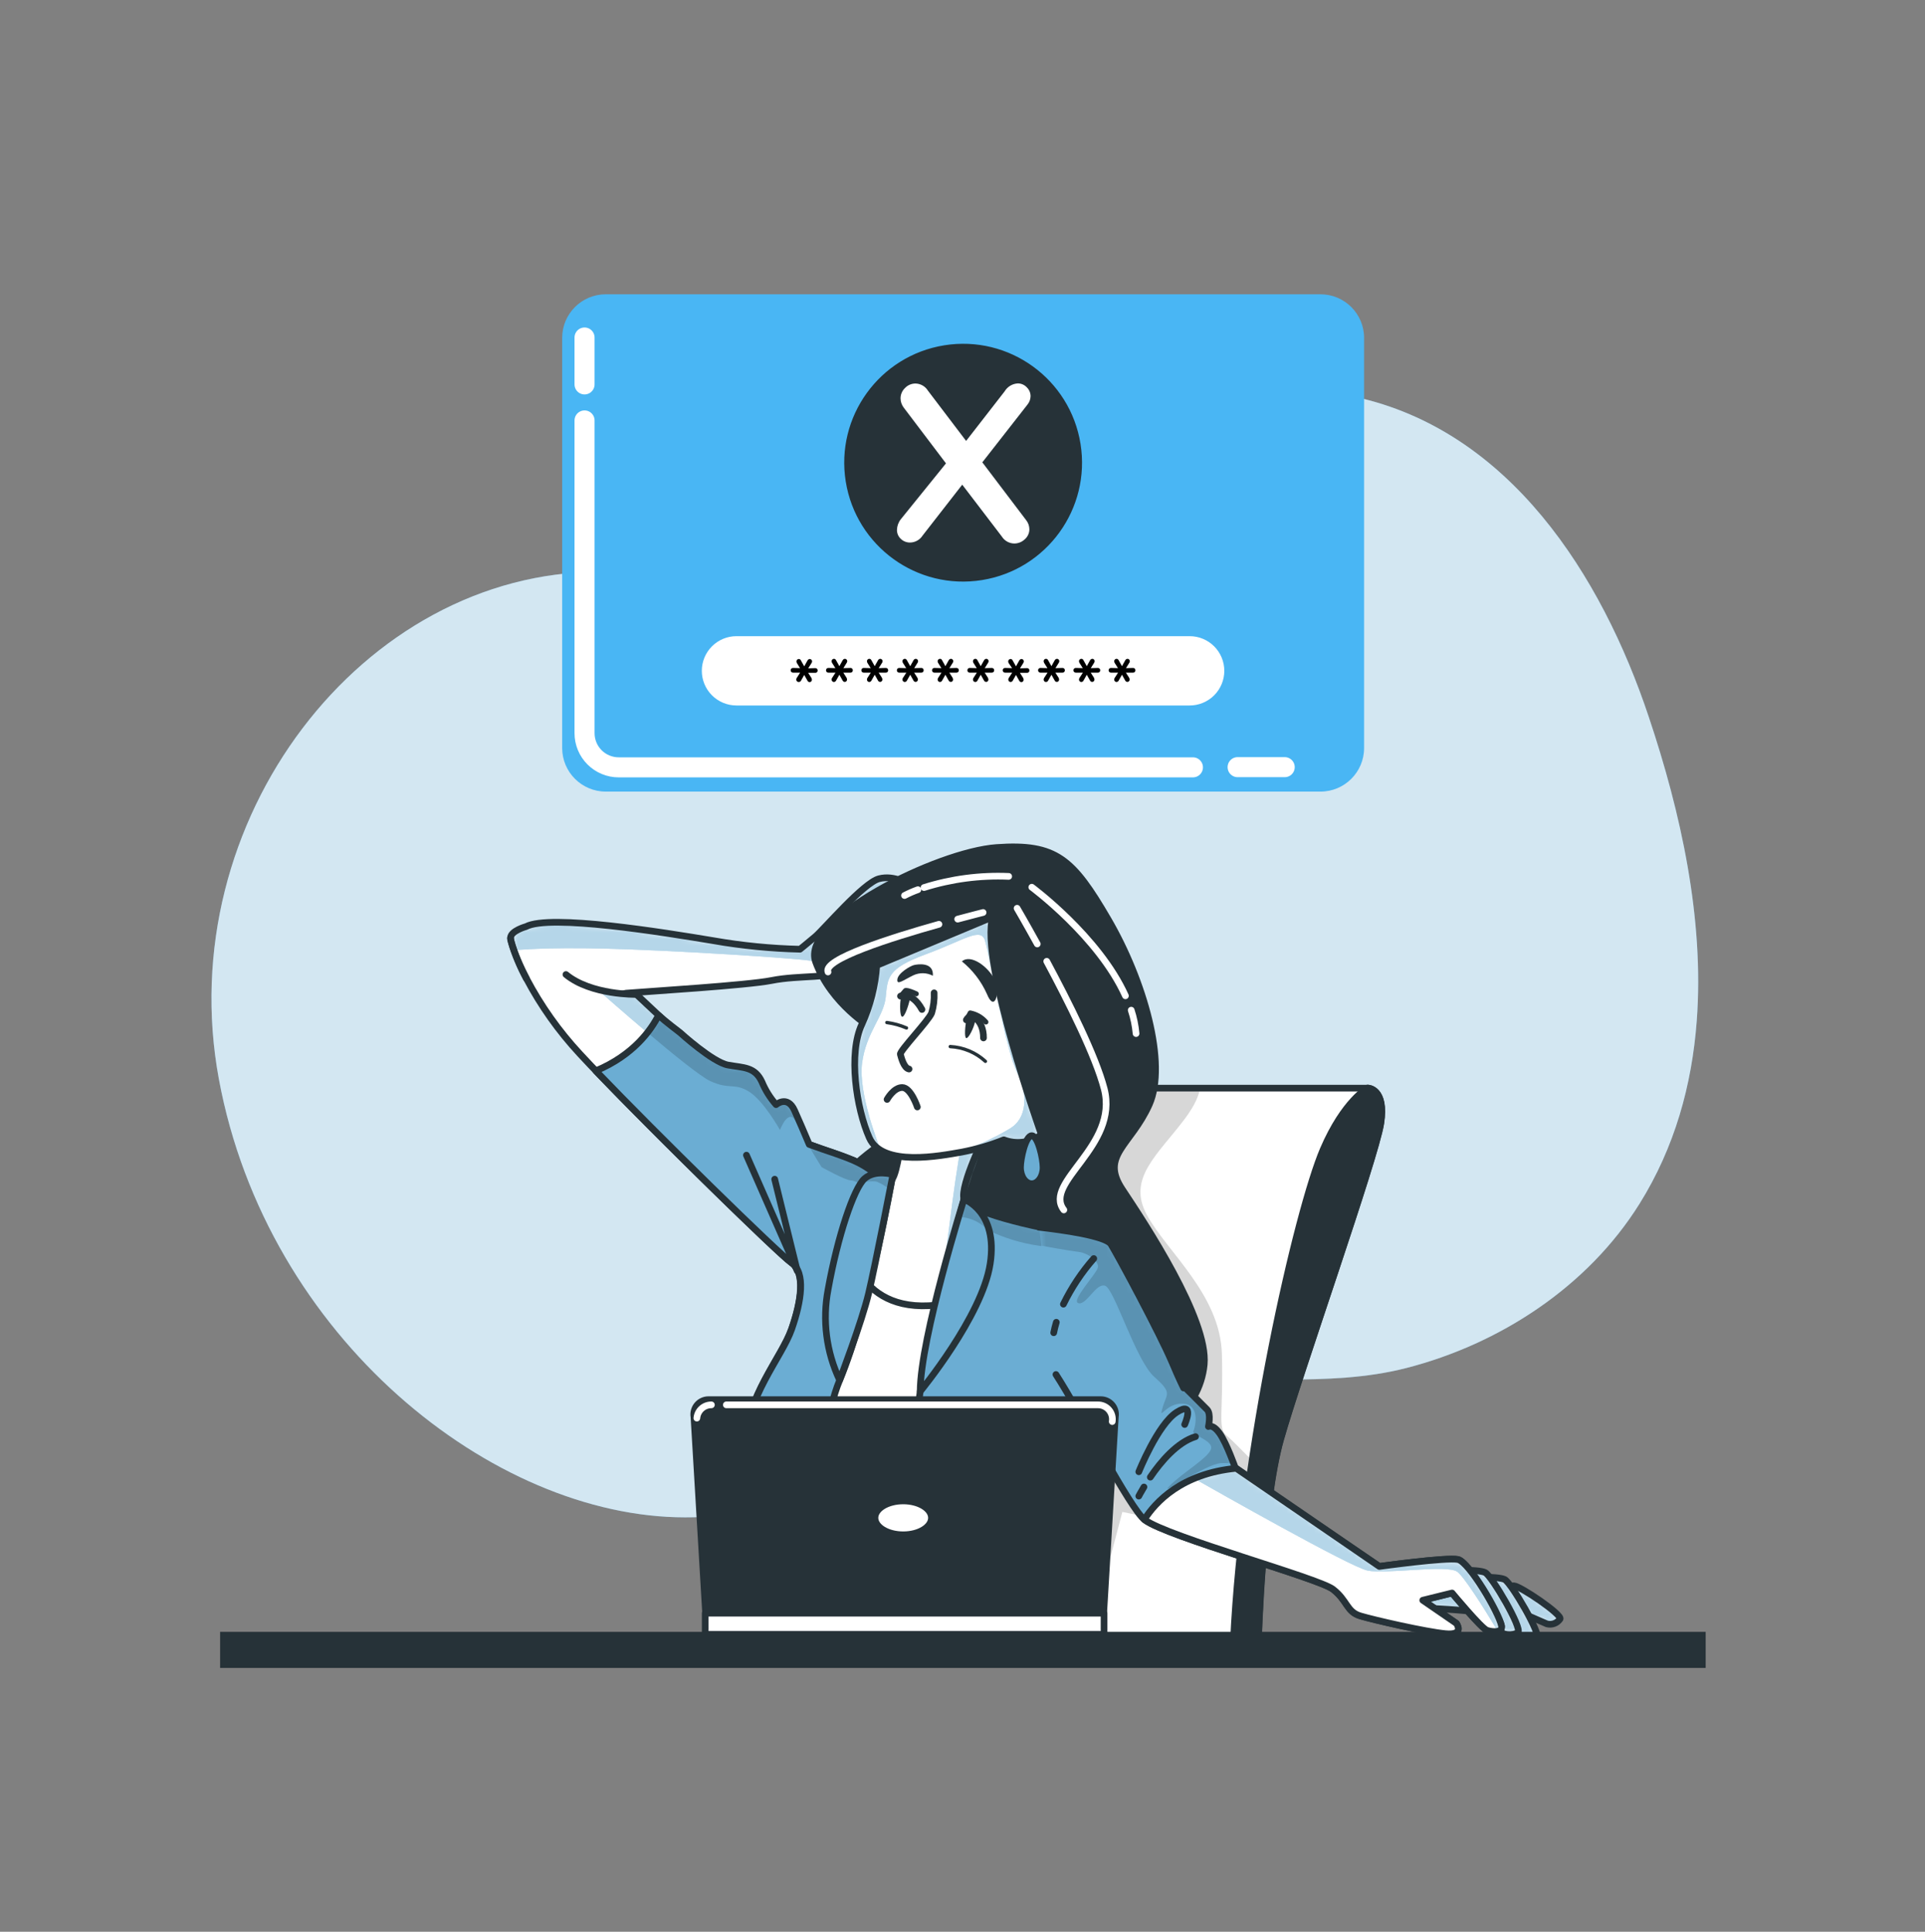 <svg width="288" height="289" viewBox="0 0 288 289" fill="none" xmlns="http://www.w3.org/2000/svg">
<rect x="0" y="0" width="288" height="289" fill="#808080" stroke="none"/>
<path d="M253.849 152.752C255.001 137.447 251.441 121.469 246.672 107.248C239.616 86.074 225.838 64.376 202.683 59.365C189.331 56.485 175.743 59.572 164.293 66.807C153.285 73.765 144.709 82.756 131.167 84.496C117.475 86.258 103.427 85.55 89.666 85.55C54.282 85.55 25.569 122.719 32.746 161.438C39.923 200.157 73.768 227.004 102.482 227.004C128.287 227.004 149.518 211.527 174.027 207.368C186.181 205.306 198.386 207.748 210.413 204.661C224.392 201.067 237.537 192.501 245.284 180.1C250.56 171.645 253.129 162.331 253.849 152.752Z" fill="#6BADD3"/>
<path opacity="0.7" d="M253.849 152.752C255.001 137.447 251.441 121.469 246.672 107.248C239.616 86.074 225.838 64.376 202.683 59.365C189.331 56.485 175.743 59.572 164.293 66.807C153.285 73.765 144.709 82.756 131.167 84.496C117.475 86.258 103.427 85.55 89.666 85.55C54.282 85.55 25.569 122.719 32.746 161.438C39.923 200.157 73.768 227.004 102.482 227.004C128.287 227.004 149.518 211.527 174.027 207.368C186.181 205.306 198.386 207.748 210.413 204.661C224.392 201.067 237.537 192.501 245.284 180.1C250.56 171.645 253.129 162.331 253.849 152.752Z" fill="white"/>
<path d="M78.762 146.404C77.086 143.173 76.383 140.857 76.383 140.322C76.383 139.262 78.687 138.628 78.687 138.628C82.281 136.727 99.187 139.475 106.796 140.742C111.056 141.485 115.364 141.908 119.687 142.009C119.687 142.009 120.741 141.168 121.991 140.108C123.241 139.049 129.174 132.079 131.501 131.468C133.828 130.858 135.936 132.315 135.936 132.315C135.936 132.315 139.743 134.619 139.104 135.063C138.465 135.506 129.174 143.513 126.847 144.993C124.52 146.473 119.664 145.84 115.436 146.686C111.796 147.412 97.05 148.311 93.669 148.587C91.13 149.189 88.465 148.968 86.06 147.954" fill="white"/>
<mask id="mask0_560_8717" style="mask-type:luminance" maskUnits="userSpaceOnUse" x="76" y="131" width="64" height="18">
<path d="M78.762 146.404C77.086 143.173 76.383 140.857 76.383 140.322C76.383 139.262 78.687 138.628 78.687 138.628C82.281 136.727 99.187 139.475 106.796 140.742C111.056 141.485 115.364 141.908 119.687 142.009C119.687 142.009 120.741 141.168 121.991 140.108C123.241 139.049 129.174 132.079 131.501 131.468C133.828 130.858 135.936 132.315 135.936 132.315C135.936 132.315 139.743 134.619 139.104 135.063C138.465 135.506 129.174 143.513 126.847 144.993C124.52 146.473 119.664 145.84 115.436 146.686C111.796 147.412 97.05 148.311 93.669 148.587C91.13 149.189 88.465 148.968 86.06 147.954" fill="white"/>
</mask>
<g mask="url(#mask0_560_8717)">
<path d="M135.976 132.292C135.976 132.292 133.862 130.812 131.541 131.445C129.22 132.079 123.298 139.054 122.031 140.085C120.764 141.116 119.727 141.986 119.727 141.986C115.405 141.885 111.096 141.462 106.836 140.719C99.227 139.452 82.322 136.687 78.728 138.605C78.728 138.605 76.424 139.239 76.424 140.299C76.504 140.891 76.656 141.471 76.879 142.027L77.195 142.142C77.195 142.142 81.418 141.698 90.53 141.917C99.642 142.136 120.718 143.386 122.072 143.875C122.648 144.094 126.731 143.173 131.259 141.571C134.715 138.755 138.776 135.235 139.185 134.988C139.784 134.613 135.976 132.292 135.976 132.292Z" fill="#6BADD3"/>
<path opacity="0.5" d="M135.976 132.292C135.976 132.292 133.862 130.812 131.541 131.445C129.22 132.079 123.298 139.054 122.031 140.085C120.764 141.116 119.727 141.986 119.727 141.986C115.405 141.885 111.096 141.462 106.836 140.719C99.227 139.452 82.322 136.687 78.728 138.605C78.728 138.605 76.424 139.239 76.424 140.299C76.504 140.891 76.656 141.471 76.879 142.027L77.195 142.142C77.195 142.142 81.418 141.698 90.53 141.917C99.642 142.136 120.718 143.386 122.072 143.875C122.648 144.094 126.731 143.173 131.259 141.571C134.715 138.755 138.776 135.235 139.185 134.988C139.784 134.613 135.976 132.292 135.976 132.292Z" fill="white"/>
</g>
<path d="M78.762 146.404C77.086 143.173 76.383 140.857 76.383 140.322C76.383 139.262 78.687 138.628 78.687 138.628C82.281 136.727 99.187 139.475 106.796 140.742C111.056 141.485 115.364 141.908 119.687 142.009C119.687 142.009 120.741 141.168 121.991 140.108C123.241 139.049 129.174 132.079 131.501 131.468C133.828 130.858 135.936 132.315 135.936 132.315C135.936 132.315 139.743 134.619 139.104 135.063C138.465 135.506 129.174 143.513 126.847 144.993C124.52 146.473 119.664 145.84 115.436 146.686C111.796 147.412 97.05 148.311 93.669 148.587C91.13 149.189 88.465 148.968 86.06 147.954" stroke="#263238" stroke-linecap="round" stroke-linejoin="round"/>
<path d="M162.23 165.193C162.613 164.468 163.186 163.86 163.889 163.437C164.591 163.014 165.396 162.79 166.216 162.791H204.636C204.636 162.791 207.412 162.791 206.582 168.068C205.753 173.344 194.36 205.559 191.606 215.3C188.853 225.04 188.271 245.568 188.271 245.568H142.191C142.191 245.568 145.843 196.476 162.23 165.193Z" fill="white"/>
<mask id="mask1_560_8717" style="mask-type:luminance" maskUnits="userSpaceOnUse" x="142" y="162" width="65" height="84">
<path d="M162.23 165.193C162.613 164.468 163.186 163.86 163.889 163.437C164.591 163.014 165.396 162.79 166.216 162.791H204.636C204.636 162.791 207.412 162.791 206.582 168.068C205.753 173.344 194.36 205.559 191.606 215.3C188.853 225.04 188.271 245.568 188.271 245.568H142.191C142.191 245.568 145.843 196.476 162.23 165.193Z" fill="white"/>
</mask>
<g mask="url(#mask1_560_8717)">
<path opacity="0.16" d="M179.534 162.791H166.216C165.396 162.79 164.591 163.014 163.889 163.437C163.186 163.86 162.613 164.468 162.23 165.193C145.843 196.476 142.151 245.551 142.151 245.551H162.818L167.916 226.192L189.17 230.575C189.32 228.951 189.493 227.298 189.694 225.668L189.228 220.484C189.228 220.484 184.873 215.904 183.502 214.758C182.131 213.612 183.041 211.544 182.811 202.61C182.581 193.677 174.563 187.254 171.579 181.753C168.595 176.252 173.186 172.814 177.31 167.313C178.779 165.326 179.378 163.863 179.534 162.791Z" fill="black"/>
</g>
<path d="M162.23 165.193C162.613 164.468 163.186 163.86 163.889 163.437C164.591 163.014 165.396 162.79 166.216 162.791H204.636C204.636 162.791 207.412 162.791 206.582 168.068C205.753 173.344 194.36 205.559 191.606 215.3C188.853 225.04 188.271 245.568 188.271 245.568H142.191C142.191 245.568 145.843 196.476 162.23 165.193Z" stroke="#263238" stroke-linecap="round" stroke-linejoin="round"/>
<path d="M197.971 171.955C194.089 181.016 185.875 216.883 184.539 245.551H188.248C188.248 245.551 188.824 224.999 191.583 215.282C194.342 205.565 205.747 173.344 206.559 168.05C207.371 162.757 204.612 162.774 204.612 162.774C204.612 162.774 201.087 164.692 197.971 171.955Z" fill="#263238" stroke="#263238" stroke-linecap="round" stroke-linejoin="round"/>
<path d="M130.481 153.846C130.481 153.846 124.353 150.252 122.031 143.916C119.71 137.58 140.204 127.431 149.103 126.797C158.002 126.163 160.514 128.485 165.807 137.574C171.101 146.663 174.683 159.128 171.936 165.257C169.188 171.385 164.54 172.866 167.904 177.929C171.268 182.992 180.795 197.369 180.161 204.131C179.528 210.893 172.979 216.803 163.457 217.448C153.936 218.093 141.264 212.373 130.7 203.048C120.136 193.723 122.878 180.008 126.668 175.573C130.458 171.138 136.178 169.444 136.598 165.009C137.019 160.574 130.481 153.846 130.481 153.846Z" fill="#263238" stroke="#263238" stroke-linecap="round" stroke-linejoin="round"/>
<path d="M156.603 143.818C159.857 149.877 163.929 157.993 165.202 162.895C167.426 171.477 155.986 176.88 159.16 181.01" stroke="white" stroke-linecap="round" stroke-linejoin="round"/>
<path d="M152.168 135.881C152.168 135.881 153.435 138.041 155.186 141.22" stroke="white" stroke-linecap="round" stroke-linejoin="round"/>
<path d="M169.24 151.127C169.616 152.263 169.859 153.438 169.966 154.629" stroke="white" stroke-linecap="round" stroke-linejoin="round"/>
<path d="M154.368 132.73C154.368 132.73 164.379 140.126 168.376 148.979" stroke="white" stroke-linecap="round" stroke-linejoin="round"/>
<path d="M140.475 138.277C133.327 140.281 123.045 143.536 123.88 145.413" stroke="white" stroke-linecap="round" stroke-linejoin="round"/>
<path d="M147.082 136.514C147.082 136.514 145.555 136.894 143.28 137.505" stroke="white" stroke-linecap="round" stroke-linejoin="round"/>
<path d="M138.24 132.782C142.335 131.491 146.623 130.926 150.912 131.111" stroke="white" stroke-linecap="round" stroke-linejoin="round"/>
<path d="M135.325 133.974C135.973 133.637 136.643 133.344 137.33 133.099" stroke="white" stroke-linecap="round" stroke-linejoin="round"/>
<path d="M78.762 146.404C77.792 144.628 77.019 142.75 76.458 140.805C77.017 142.751 77.79 144.629 78.762 146.404ZM76.395 140.477C76.395 140.512 76.395 140.552 76.395 140.604C76.406 140.552 76.401 140.512 76.395 140.477ZM78.762 146.398C80.916 150.479 83.597 154.259 86.734 157.642C94.343 165.884 116.323 187.444 118.414 188.924C120.505 190.405 119.894 194.627 118.414 198.855C116.934 203.082 111.439 209.223 111.652 215.973C111.865 222.724 113.956 233.092 113.766 235.206C113.576 237.32 108.288 244.508 108.288 244.508H162.812C162.812 244.508 156.015 235.868 156.015 232.914C156.015 229.959 165.347 192.098 165.767 189.351C166.187 186.603 164.5 184.702 161.119 184.489C157.738 184.276 144.847 181.529 144.213 179.415C143.579 177.301 147.594 169.271 147.594 169.271L134.922 169.905C134.922 169.905 134.289 175.4 133.442 176.46C132.595 177.52 131.328 175.4 128.367 173.925C125.407 172.451 119.727 171.178 117.59 169.484C115.453 167.791 95.19 148.748 95.19 148.748" fill="white"/>
<mask id="mask2_560_8717" style="mask-type:luminance" maskUnits="userSpaceOnUse" x="76" y="140" width="90" height="105">
<path d="M78.762 146.404C77.792 144.628 77.019 142.75 76.458 140.805C77.017 142.751 77.79 144.629 78.762 146.404ZM76.395 140.477C76.395 140.512 76.395 140.552 76.395 140.604C76.406 140.552 76.401 140.512 76.395 140.477ZM78.762 146.398C80.916 150.479 83.597 154.259 86.734 157.642C94.343 165.884 116.323 187.444 118.414 188.924C120.505 190.405 119.894 194.627 118.414 198.855C116.934 203.082 111.439 209.223 111.652 215.973C111.865 222.724 113.956 233.092 113.766 235.206C113.576 237.32 108.288 244.508 108.288 244.508H162.812C162.812 244.508 156.015 235.868 156.015 232.914C156.015 229.959 165.347 192.098 165.767 189.351C166.187 186.603 164.5 184.702 161.119 184.489C157.738 184.276 144.847 181.529 144.213 179.415C143.579 177.301 147.594 169.271 147.594 169.271L134.922 169.905C134.922 169.905 134.289 175.4 133.442 176.46C132.595 177.52 131.328 175.4 128.367 173.925C125.407 172.451 119.727 171.178 117.59 169.484C115.453 167.791 95.19 148.748 95.19 148.748" fill="white"/>
</mask>
<g mask="url(#mask2_560_8717)">
<path d="M120.827 171.115C121.881 172.958 122.936 174.622 122.936 174.622C122.936 174.622 126.489 176.621 127.377 176.621C128.264 176.621 133.597 179.501 133.597 179.501C133.597 179.501 138.044 178.389 136.477 174.611C135.983 173.643 135.359 172.748 134.623 171.95C134.358 173.626 133.931 175.82 133.43 176.448C132.584 177.502 131.316 175.388 128.356 173.914C126.438 172.958 123.333 172.082 120.827 171.115Z" fill="#6BADD3"/>
<path d="M109.976 162.561C103.449 156.519 95.19 148.771 95.19 148.771L90.386 148.08L89.81 148.403C89.81 148.403 103.369 160.401 106.255 161.737C107.422 162.274 108.691 162.555 109.976 162.561Z" fill="#6BADD3"/>
<path d="M116.813 168.816L116.294 168.355C116.559 168.793 116.709 169.07 116.709 169.07L116.813 168.816Z" fill="#6BADD3"/>
<g opacity="0.5">
<path d="M120.827 171.115C121.881 172.958 122.936 174.622 122.936 174.622C122.936 174.622 126.489 176.621 127.377 176.621C128.264 176.621 133.597 179.501 133.597 179.501C133.597 179.501 138.044 178.389 136.477 174.611C135.983 173.643 135.359 172.748 134.623 171.95C134.358 173.626 133.931 175.82 133.43 176.448C132.584 177.502 131.316 175.388 128.356 173.914C126.438 172.958 123.333 172.082 120.827 171.115Z" fill="white"/>
<path d="M109.976 162.561C103.449 156.519 95.19 148.771 95.19 148.771L90.386 148.08L89.81 148.403C89.81 148.403 103.369 160.401 106.255 161.737C107.422 162.274 108.691 162.555 109.976 162.561Z" fill="white"/>
<path d="M116.813 168.816L116.294 168.355C116.559 168.793 116.709 169.07 116.709 169.07L116.813 168.816Z" fill="white"/>
</g>
</g>
<path d="M76.383 140.322C76.381 140.362 76.381 140.402 76.383 140.442M76.458 140.805C77.019 142.75 77.792 144.628 78.762 146.404C77.79 144.629 77.017 142.751 76.458 140.805ZM76.458 140.805C76.442 140.751 76.431 140.695 76.424 140.638M78.762 146.398C80.916 150.479 83.597 154.259 86.734 157.642C94.343 165.884 116.323 187.444 118.414 188.924C120.505 190.405 119.894 194.627 118.414 198.855C116.934 203.082 111.439 209.223 111.652 215.973C111.865 222.724 113.956 233.092 113.766 235.206C113.576 237.32 108.288 244.508 108.288 244.508H162.812C162.812 244.508 156.015 235.868 156.015 232.914C156.015 229.959 165.347 192.098 165.767 189.351C166.187 186.603 164.5 184.702 161.119 184.489C157.738 184.276 144.847 181.529 144.213 179.415C143.579 177.301 147.594 169.271 147.594 169.271L134.922 169.905C134.922 169.905 134.289 175.4 133.442 176.46C132.595 177.52 131.328 175.4 128.367 173.925C125.407 172.451 119.727 171.178 117.59 169.484C115.453 167.791 95.19 148.748 95.19 148.748M76.395 140.477C76.395 140.512 76.395 140.552 76.395 140.604C76.406 140.552 76.401 140.512 76.395 140.477Z" stroke="#263238" stroke-linecap="round" stroke-linejoin="round"/>
<path d="M95.19 148.772C95.19 148.772 88.439 148.898 84.672 145.794" stroke="#263238" stroke-linecap="round" stroke-linejoin="round"/>
<path d="M144.219 179.415C143.585 177.307 147.6 169.271 147.6 169.271L134.928 169.905C134.928 169.905 134.294 175.4 133.448 176.46C132.601 177.52 131.334 175.4 128.373 173.925C128.149 173.81 127.901 173.701 127.647 173.591L126.881 185.636C126.881 185.636 127.993 197.3 141.322 195.082C146.719 194.183 152.479 189.368 157.45 183.954C152.335 183.015 144.703 181.033 144.219 179.415Z" fill="white"/>
<mask id="mask3_560_8717" style="mask-type:luminance" maskUnits="userSpaceOnUse" x="126" y="169" width="32" height="27">
<path d="M144.219 179.415C143.585 177.307 147.6 169.271 147.6 169.271L134.928 169.905C134.928 169.905 134.294 175.4 133.448 176.46C132.601 177.52 131.334 175.4 128.373 173.925C128.149 173.81 127.901 173.701 127.647 173.591L126.881 185.636C126.881 185.636 127.993 197.3 141.322 195.082C146.719 194.183 152.479 189.368 157.45 183.954C152.335 183.015 144.703 181.033 144.219 179.415Z" fill="white"/>
</mask>
<g mask="url(#mask3_560_8717)">
<path d="M143.862 170.867C143.862 170.867 143.096 175.164 142.479 179.916C141.863 184.668 141.408 188.205 141.408 188.205L144.219 179.415L147.387 170.101C147.387 170.101 144.323 170.101 143.862 170.867Z" fill="#6BADD3"/>
<path opacity="0.5" d="M143.862 170.867C143.862 170.867 143.096 175.164 142.479 179.916C141.863 184.668 141.408 188.205 141.408 188.205L144.219 179.415L147.387 170.101C147.387 170.101 144.323 170.101 143.862 170.867Z" fill="white"/>
</g>
<path d="M144.219 179.415C143.585 177.307 147.6 169.271 147.6 169.271L134.928 169.905C134.928 169.905 134.294 175.4 133.448 176.46C132.601 177.52 131.334 175.4 128.373 173.925C128.149 173.81 127.901 173.701 127.647 173.591L126.881 185.636C126.881 185.636 127.993 197.3 141.322 195.082C146.719 194.183 152.479 189.368 157.45 183.954C152.335 183.015 144.703 181.033 144.219 179.415Z" stroke="#263238" stroke-linecap="round" stroke-linejoin="round"/>
<path d="M133.442 176.46C132.595 177.514 131.328 175.4 128.367 173.925C126.501 172.987 123.529 172.134 121.069 171.212C120.372 169.559 119.451 167.405 118.857 166.103C117.803 163.799 116.11 165.257 116.11 165.257C115.226 164.252 114.512 163.11 113.996 161.876C112.942 159.572 111.248 159.762 108.927 159.341C106.606 158.921 101.739 154.48 101.739 154.48C101.739 154.48 99.463 152.752 98.525 151.893C97.43 154.048 94.809 157.838 89.142 160.205C98.179 169.646 116.513 187.582 118.437 188.93C120.551 190.405 119.917 194.633 118.437 198.86C116.957 203.088 111.462 209.228 111.675 215.979C111.888 222.73 113.979 233.098 113.789 235.212C113.599 237.095 109.382 242.999 108.466 244.267L110.615 244.508H121.801C121.737 238.841 121.743 215.708 125.62 206.492C130.061 195.9 133.442 176.46 133.442 176.46Z" fill="#6BADD3"/>
<mask id="mask4_560_8717" style="mask-type:luminance" maskUnits="userSpaceOnUse" x="89" y="151" width="45" height="94">
<path d="M133.442 176.46C132.595 177.514 131.328 175.4 128.367 173.925C126.501 172.987 123.529 172.134 121.069 171.212C120.372 169.559 119.451 167.405 118.857 166.103C117.803 163.799 116.11 165.257 116.11 165.257C115.226 164.252 114.512 163.11 113.996 161.876C112.942 159.572 111.248 159.762 108.927 159.341C106.606 158.921 101.739 154.48 101.739 154.48C101.739 154.48 99.463 152.752 98.525 151.893C97.43 154.048 94.809 157.838 89.142 160.205C98.179 169.646 116.513 187.582 118.437 188.93C120.551 190.405 119.917 194.633 118.437 198.86C116.957 203.088 111.462 209.228 111.675 215.979C111.888 222.73 113.979 233.098 113.789 235.212C113.599 237.095 109.382 242.999 108.466 244.267L110.615 244.508H121.801C121.737 238.841 121.743 215.708 125.62 206.492C130.061 195.9 133.442 176.46 133.442 176.46Z" fill="white"/>
</mask>
<g mask="url(#mask4_560_8717)">
<path opacity="0.16" d="M128.367 173.925C126.501 172.987 123.529 172.134 121.069 171.212C120.372 169.559 119.451 167.405 118.858 166.103C117.803 163.799 116.11 165.257 116.11 165.257C115.227 164.252 114.513 163.11 113.996 161.876C112.942 159.572 111.249 159.762 108.927 159.341C106.606 158.921 101.739 154.48 101.739 154.48C101.739 154.48 99.464 152.752 98.525 151.893C98.056 152.808 97.499 153.674 96.86 154.48C100.639 157.676 104.809 161.063 106.266 161.737C109.146 163.068 109.82 161.956 112.026 163.292C114.232 164.629 116.692 169.052 116.692 169.052C116.692 169.052 118.028 165.493 119.14 167.941C120.251 170.389 122.918 174.605 122.918 174.605C122.918 174.605 126.472 176.604 127.359 176.604C128.056 176.604 131.472 178.378 132.923 179.144C133.246 177.456 133.425 176.443 133.425 176.443C132.595 177.514 131.328 175.4 128.367 173.925Z" fill="black"/>
</g>
<path d="M133.442 176.46C132.595 177.514 131.328 175.4 128.367 173.925C126.501 172.987 123.529 172.134 121.069 171.212C120.372 169.559 119.451 167.405 118.857 166.103C117.803 163.799 116.11 165.257 116.11 165.257C115.226 164.252 114.512 163.11 113.996 161.876C112.942 159.572 111.248 159.762 108.927 159.341C106.606 158.921 101.739 154.48 101.739 154.48C101.739 154.48 99.463 152.752 98.525 151.893C97.43 154.048 94.809 157.838 89.142 160.205C98.179 169.646 116.513 187.582 118.437 188.93C120.551 190.405 119.917 194.633 118.437 198.86C116.957 203.088 111.462 209.228 111.675 215.979C111.888 222.73 113.979 233.098 113.789 235.212C113.599 237.095 109.382 242.999 108.466 244.267L110.615 244.508H121.801C121.737 238.841 121.743 215.708 125.62 206.492C130.061 195.9 133.442 176.46 133.442 176.46Z" stroke="#263238" stroke-linecap="round" stroke-linejoin="round"/>
<path d="M133.592 175.723C133.592 175.723 130.965 174.916 129.346 176.333C127.728 177.75 125.314 185.019 123.892 192.905C123.015 197.495 123.62 202.245 125.62 206.469C125.62 206.469 128.943 197.755 129.951 193.509C130.959 189.264 133.592 175.723 133.592 175.723Z" fill="#6BADD3"/>
<mask id="mask5_560_8717" style="mask-type:luminance" maskUnits="userSpaceOnUse" x="123" y="175" width="11" height="32">
<path d="M133.592 175.723C133.592 175.723 130.965 174.916 129.346 176.333C127.728 177.75 125.314 185.019 123.892 192.905C123.015 197.495 123.62 202.245 125.62 206.469C125.62 206.469 128.943 197.755 129.951 193.509C130.959 189.264 133.592 175.723 133.592 175.723Z" fill="white"/>
</mask>
<g mask="url(#mask5_560_8717)">
<path opacity="0.16" d="M128.552 177.007C128.552 177.007 130.452 176.546 131.236 176.811C131.895 177.094 132.512 177.468 133.067 177.923L133.592 175.723C132.805 175.321 131.913 175.174 131.04 175.302C129.732 175.567 128.552 177.007 128.552 177.007Z" fill="black"/>
</g>
<path d="M133.592 175.723C133.592 175.723 130.965 174.916 129.346 176.333C127.728 177.75 125.314 185.019 123.892 192.905C123.015 197.495 123.62 202.245 125.62 206.469C125.62 206.469 128.943 197.755 129.951 193.509C130.959 189.264 133.592 175.723 133.592 175.723Z" stroke="#263238" stroke-linecap="round" stroke-linejoin="round"/>
<path d="M115.903 176.414L119.284 190.151L111.675 172.819" stroke="#263238" stroke-linecap="round" stroke-linejoin="round"/>
<path d="M138.177 244.508H162.818C162.818 244.508 156.021 235.868 156.021 232.914C156.021 229.959 165.352 192.098 165.773 189.351C166.193 186.603 164.506 184.702 161.125 184.489C157.743 184.276 144.853 181.529 144.219 179.415C144.219 179.415 139.357 196.533 137.67 208.157C136.218 218.128 137.722 238.818 138.177 244.508Z" fill="#6BADD3"/>
<mask id="mask6_560_8717" style="mask-type:luminance" maskUnits="userSpaceOnUse" x="137" y="179" width="29" height="66">
<path d="M138.177 244.508H162.818C162.818 244.508 156.021 235.868 156.021 232.914C156.021 229.959 165.352 192.098 165.773 189.351C166.193 186.603 164.506 184.702 161.125 184.489C157.743 184.276 144.853 181.529 144.219 179.415C144.219 179.415 139.357 196.533 137.67 208.157C136.218 218.128 137.722 238.818 138.177 244.508Z" fill="white"/>
</mask>
<g mask="url(#mask6_560_8717)">
<path opacity="0.16" d="M161.124 184.489C158.354 184.316 149.201 182.439 145.636 180.607L146.932 183.602C149.28 184.848 151.805 185.726 154.42 186.206C158.711 186.972 162.703 186.822 165.312 190.658L165.439 190.848C165.6 190.111 165.709 189.593 165.744 189.351C166.199 186.603 164.506 184.702 161.124 184.489Z" fill="black"/>
</g>
<path d="M138.177 244.508H162.818C162.818 244.508 156.021 235.868 156.021 232.914C156.021 229.959 165.352 192.098 165.773 189.351C166.193 186.603 164.506 184.702 161.125 184.489C157.743 184.276 144.853 181.529 144.219 179.415C144.219 179.415 139.357 196.533 137.67 208.157C136.218 218.128 137.722 238.818 138.177 244.508Z" stroke="#263238" stroke-linecap="round" stroke-linejoin="round"/>
<path d="M144.219 179.415C144.219 179.415 137.698 200.151 137.67 208.157C137.67 208.157 146.932 196.942 148.141 189.063C149.351 181.183 144.219 179.415 144.219 179.415Z" fill="#6BADD3"/>
<mask id="mask7_560_8717" style="mask-type:luminance" maskUnits="userSpaceOnUse" x="137" y="179" width="12" height="30">
<path d="M144.219 179.415C144.219 179.415 137.698 200.151 137.67 208.157C137.67 208.157 146.932 196.942 148.141 189.063C149.351 181.183 144.219 179.415 144.219 179.415Z" fill="white"/>
</mask>
<g mask="url(#mask7_560_8717)">
<path opacity="0.16" d="M143.096 182.064C144.075 182.031 145.048 182.238 145.931 182.665C146.813 183.093 147.577 183.729 148.159 184.518C148.159 184.518 146.88 180.757 144.219 179.415L143.096 182.064Z" fill="black"/>
</g>
<path d="M144.219 179.415C144.219 179.415 137.698 200.151 137.67 208.157C137.67 208.157 146.932 196.942 148.141 189.063C149.351 181.183 144.219 179.415 144.219 179.415Z" stroke="#263238" stroke-linecap="round" stroke-linejoin="round"/>
<path d="M213.828 240.609C213.828 240.609 218.603 240.805 221.731 241.254C223.817 241.537 225.917 241.704 228.021 241.755C228.021 241.755 226.293 238.265 224.45 237.28C222.607 236.295 219.266 234.532 216.466 234.924C213.667 235.315 209.664 238.138 209.998 239.036C210.332 239.935 211.824 240.338 213.828 240.609Z" fill="white"/>
<mask id="mask8_560_8717" style="mask-type:luminance" maskUnits="userSpaceOnUse" x="209" y="234" width="20" height="8">
<path d="M213.828 240.609C213.828 240.609 218.603 240.805 221.731 241.254C223.817 241.537 225.917 241.704 228.021 241.755C228.021 241.755 226.293 238.265 224.45 237.28C222.607 236.295 219.266 234.532 216.466 234.924C213.667 235.315 209.664 238.138 209.998 239.036C210.332 239.935 211.824 240.338 213.828 240.609Z" fill="white"/>
</mask>
<g mask="url(#mask8_560_8717)">
<path d="M213.828 240.609C213.828 240.609 218.603 240.805 221.731 241.254C223.817 241.537 225.917 241.704 228.021 241.755C228.021 241.755 226.293 238.265 224.45 237.28C222.607 236.295 219.266 234.532 216.466 234.924C213.667 235.315 209.664 238.138 209.998 239.036C210.332 239.935 211.824 240.338 213.828 240.609Z" fill="#6BADD3"/>
<path opacity="0.5" d="M213.828 240.609C213.828 240.609 218.603 240.805 221.731 241.254C223.817 241.537 225.917 241.704 228.021 241.755C228.021 241.755 226.293 238.265 224.45 237.28C222.607 236.295 219.266 234.532 216.466 234.924C213.667 235.315 209.664 238.138 209.998 239.036C210.332 239.935 211.824 240.338 213.828 240.609Z" fill="white"/>
</g>
<path d="M213.828 240.609C213.828 240.609 218.603 240.805 221.731 241.254C223.817 241.537 225.917 241.704 228.021 241.755C228.021 241.755 226.293 238.265 224.45 237.28C222.607 236.295 219.266 234.532 216.466 234.924C213.667 235.315 209.664 238.138 209.998 239.036C210.332 239.935 211.824 240.338 213.828 240.609Z" stroke="#263238" stroke-linecap="round" stroke-linejoin="round"/>
<path d="M221.76 239.18C221.76 239.18 225.544 237.216 226.489 237.245C227.434 237.274 233.712 241.519 233.401 242.199C233.19 242.514 232.885 242.755 232.529 242.887C232.174 243.019 231.785 243.036 231.42 242.936C230.723 242.608 226.495 240.811 226.495 240.811L223.73 241.461L221.76 239.18Z" fill="white"/>
<mask id="mask9_560_8717" style="mask-type:luminance" maskUnits="userSpaceOnUse" x="221" y="237" width="13" height="7">
<path d="M221.76 239.18C221.76 239.18 225.544 237.216 226.489 237.245C227.434 237.274 233.712 241.519 233.401 242.199C233.19 242.514 232.885 242.755 232.529 242.887C232.174 243.019 231.785 243.036 231.42 242.936C230.723 242.608 226.495 240.811 226.495 240.811L223.73 241.461L221.76 239.18Z" fill="white"/>
</mask>
<g mask="url(#mask9_560_8717)">
<path d="M221.76 239.18C221.76 239.18 225.544 237.216 226.489 237.245C227.434 237.274 233.712 241.519 233.401 242.199C233.09 242.878 231.604 243.431 231.42 242.936C231.235 242.441 226.495 240.811 226.495 240.811L223.73 241.461L221.76 239.18Z" fill="#6BADD3"/>
<path opacity="0.5" d="M221.76 239.18C221.76 239.18 225.544 237.216 226.489 237.245C227.434 237.274 233.712 241.519 233.401 242.199C233.09 242.878 231.604 243.431 231.42 242.936C231.235 242.441 226.495 240.811 226.495 240.811L223.73 241.461L221.76 239.18Z" fill="white"/>
</g>
<path d="M221.76 239.18C221.76 239.18 225.544 237.216 226.489 237.245C227.434 237.274 233.712 241.519 233.401 242.199C233.19 242.514 232.885 242.755 232.529 242.887C232.174 243.019 231.785 243.036 231.42 242.936C230.723 242.608 226.495 240.811 226.495 240.811L223.73 241.461L221.76 239.18Z" stroke="#263238" stroke-linecap="round" stroke-linejoin="round"/>
<path d="M219.059 235.949C219.059 235.949 224.104 235.788 225.107 236.295C226.109 236.802 230.636 244.566 229.957 245.131C229.277 245.695 227.399 245.528 227.457 244.9C227.514 244.272 223.286 240.114 223.286 240.114L219.997 239.394L219.059 235.949Z" fill="white"/>
<mask id="mask10_560_8717" style="mask-type:luminance" maskUnits="userSpaceOnUse" x="219" y="235" width="12" height="11">
<path d="M219.059 235.949C219.059 235.949 224.104 235.788 225.107 236.295C226.109 236.802 230.636 244.566 229.957 245.131C229.277 245.695 227.399 245.528 227.457 244.9C227.514 244.272 223.286 240.114 223.286 240.114L219.997 239.394L219.059 235.949Z" fill="white"/>
</mask>
<g mask="url(#mask10_560_8717)">
<path d="M219.059 235.949C219.059 235.949 224.104 235.788 225.107 236.295C226.109 236.802 230.636 244.566 229.957 245.131C229.277 245.695 227.399 245.528 227.457 244.9C227.514 244.272 223.286 240.114 223.286 240.114L219.997 239.394L219.059 235.949Z" fill="#6BADD3"/>
<path opacity="0.5" d="M219.059 235.949C219.059 235.949 224.104 235.788 225.107 236.295C226.109 236.802 230.636 244.566 229.957 245.131C229.277 245.695 227.399 245.528 227.457 244.9C227.514 244.272 223.286 240.114 223.286 240.114L219.997 239.394L219.059 235.949Z" fill="white"/>
</g>
<path d="M219.059 235.949C219.059 235.949 224.104 235.788 225.107 236.295C226.109 236.802 230.636 244.566 229.957 245.131C229.277 245.695 227.399 245.528 227.457 244.9C227.514 244.272 223.286 240.114 223.286 240.114L219.997 239.394L219.059 235.949Z" stroke="#263238" stroke-linecap="round" stroke-linejoin="round"/>
<path d="M216.069 234.907C216.069 234.907 221.178 234.739 222.192 235.258C223.206 235.776 227.791 243.627 227.099 244.203C226.408 244.779 224.519 244.601 224.577 243.967C224.634 243.333 220.355 239.123 220.355 239.123L217.025 238.391L216.069 234.907Z" fill="white"/>
<mask id="mask11_560_8717" style="mask-type:luminance" maskUnits="userSpaceOnUse" x="216" y="234" width="12" height="11">
<path d="M216.069 234.907C216.069 234.907 221.178 234.739 222.192 235.258C223.206 235.776 227.791 243.627 227.099 244.203C226.408 244.779 224.519 244.601 224.577 243.967C224.634 243.333 220.355 239.123 220.355 239.123L217.025 238.391L216.069 234.907Z" fill="white"/>
</mask>
<g mask="url(#mask11_560_8717)">
<path d="M216.069 234.907C216.069 234.907 221.178 234.739 222.192 235.258C223.206 235.776 227.791 243.627 227.099 244.203C226.408 244.779 224.519 244.601 224.577 243.967C224.634 243.333 220.355 239.123 220.355 239.123L217.025 238.391L216.069 234.907Z" fill="#6BADD3"/>
<path opacity="0.5" d="M216.069 234.907C216.069 234.907 221.178 234.739 222.192 235.258C223.206 235.776 227.791 243.627 227.099 244.203C226.408 244.779 224.519 244.601 224.577 243.967C224.634 243.333 220.355 239.123 220.355 239.123L217.025 238.391L216.069 234.907Z" fill="white"/>
</g>
<path d="M216.069 234.907C216.069 234.907 221.178 234.739 222.192 235.258C223.206 235.776 227.791 243.627 227.099 244.203C226.408 244.779 224.519 244.601 224.577 243.967C224.634 243.333 220.355 239.123 220.355 239.123L217.025 238.391L216.069 234.907Z" stroke="#263238" stroke-linecap="round" stroke-linejoin="round"/>
<path d="M157.98 205.634C161.677 211.331 169.102 225.765 171.268 227.39C174.649 229.924 197.251 236.076 199.428 237.758C201.606 239.44 201.456 241.127 203.518 241.744C205.58 242.36 213.31 244.128 216.259 244.405C219.208 244.681 217.889 242.855 217.889 242.855L212.861 239.399L217.244 238.316C217.244 238.316 221.639 243.604 222.463 243.892C223.286 244.18 224.738 243.892 224.646 243.241C224.484 242.199 219.796 233.668 218.131 233.305C216.467 232.942 206.364 234.342 206.364 234.342C206.364 234.342 185.172 220.051 184.792 219.545C184.792 219.545 183.525 215.95 182.488 214.47C181.452 212.99 180.795 213.416 180.795 213.416C180.795 213.416 181.221 211.509 180.588 210.876L177.206 207.495L177.085 207.656C176.509 206.504 175.933 205.191 175.3 203.693C173.532 199.529 167.27 187.842 166.216 186.154C165.427 184.892 158.815 183.988 155.462 183.608" fill="#6BADD3"/>
<mask id="mask12_560_8717" style="mask-type:luminance" maskUnits="userSpaceOnUse" x="155" y="183" width="70" height="62">
<path d="M157.98 205.634C161.677 211.331 169.102 225.765 171.268 227.39C174.649 229.924 197.251 236.076 199.428 237.758C201.606 239.44 201.456 241.127 203.518 241.744C205.58 242.36 213.31 244.128 216.259 244.405C219.208 244.681 217.889 242.855 217.889 242.855L212.861 239.399L217.244 238.316C217.244 238.316 221.639 243.604 222.463 243.892C223.286 244.18 224.738 243.892 224.646 243.241C224.484 242.199 219.796 233.668 218.131 233.305C216.467 232.942 206.364 234.342 206.364 234.342C206.364 234.342 185.172 220.051 184.792 219.545C184.792 219.545 183.525 215.95 182.488 214.47C181.452 212.99 180.795 213.416 180.795 213.416C180.795 213.416 181.221 211.509 180.588 210.876L177.206 207.495L177.085 207.656C176.509 206.504 175.933 205.191 175.3 203.693C173.532 199.529 167.27 187.842 166.216 186.154C165.427 184.892 158.815 183.988 155.462 183.608" fill="white"/>
</mask>
<g mask="url(#mask12_560_8717)">
<path opacity="0.16" d="M172.702 205.997C175.467 208.451 174.545 208.451 173.929 210.605C173.313 212.759 174.39 209.839 176.999 209.994C179.608 210.15 178.842 213.52 178.531 214.136C178.22 214.752 181.757 215.518 181.14 216.895C180.524 218.272 176.999 220.27 175.006 222.269C173.013 224.268 180.219 219.043 182.673 218.894C183.421 218.842 184.038 218.94 184.556 218.928C184.012 217.387 183.314 215.905 182.471 214.505C181.411 213.024 180.778 213.45 180.778 213.45C180.778 213.45 181.204 211.544 180.57 210.91L177.189 207.529L177.068 207.69C176.492 206.538 175.916 205.225 175.283 203.728C173.514 199.563 167.253 187.876 166.199 186.188C165.41 184.927 158.797 184.023 155.445 183.642L155.75 186.309L155.825 186.367C155.825 186.367 159.967 187.133 161.349 187.289C162.731 187.444 164.419 188.665 164.264 189.593C164.108 190.52 160.122 194.656 161.349 194.967C162.576 195.278 163.958 191.897 165.341 192.357C166.723 192.818 169.92 203.543 172.702 205.997Z" fill="black"/>
</g>
<path d="M157.98 205.634C161.677 211.331 169.102 225.765 171.268 227.39C174.649 229.924 197.251 236.076 199.428 237.758C201.606 239.44 201.456 241.127 203.518 241.744C205.58 242.36 213.31 244.128 216.259 244.405C219.208 244.681 217.889 242.855 217.889 242.855L212.861 239.399L217.244 238.316C217.244 238.316 221.639 243.604 222.463 243.892C223.286 244.18 224.738 243.892 224.646 243.241C224.484 242.199 219.796 233.668 218.131 233.305C216.467 232.942 206.364 234.342 206.364 234.342C206.364 234.342 185.172 220.051 184.792 219.545C184.792 219.545 183.525 215.95 182.488 214.47C181.452 212.99 180.795 213.416 180.795 213.416C180.795 213.416 181.221 211.509 180.588 210.876L177.206 207.495L177.085 207.656C176.509 206.504 175.933 205.191 175.3 203.693C173.532 199.529 167.27 187.842 166.216 186.154C165.427 184.892 158.815 183.988 155.462 183.608" stroke="#263238" stroke-linecap="round" stroke-linejoin="round"/>
<path d="M158.037 197.818C157.882 198.336 157.749 198.855 157.646 199.385" stroke="#263238" stroke-linecap="round" stroke-linejoin="round"/>
<path d="M163.636 188.285C161.826 190.348 160.299 192.644 159.097 195.111" stroke="#263238" stroke-linecap="round" stroke-linejoin="round"/>
<path d="M172.097 220.99C173.652 218.686 176.129 215.766 178.859 214.931" stroke="#263238" stroke-linecap="round" stroke-linejoin="round"/>
<path d="M170.375 223.824C170.375 223.824 170.651 223.283 171.147 222.465" stroke="#263238" stroke-linecap="round" stroke-linejoin="round"/>
<path d="M170.375 220.184C170.375 220.184 173.203 213.111 176.031 211.291C178.859 209.47 177.241 213.111 177.241 213.111" stroke="#263238" stroke-linecap="round" stroke-linejoin="round"/>
<path d="M199.428 237.763C201.611 239.451 201.456 241.133 203.518 241.749C205.58 242.366 213.31 244.134 216.259 244.41C219.208 244.687 217.889 242.861 217.889 242.861L212.861 239.405L217.244 238.322C217.244 238.322 221.639 243.61 222.463 243.898C223.286 244.186 224.853 244.29 224.646 243.247C224.243 241.231 219.796 233.674 218.131 233.311C216.467 232.948 206.363 234.348 206.363 234.348C206.363 234.348 187.062 221.1 184.948 219.666C176.751 220.455 172.852 224.746 171.21 227.321L171.268 227.367C174.649 229.924 197.251 236.076 199.428 237.763Z" fill="white"/>
<mask id="mask13_560_8717" style="mask-type:luminance" maskUnits="userSpaceOnUse" x="171" y="219" width="54" height="26">
<path d="M199.428 237.763C201.611 239.451 201.456 241.133 203.518 241.749C205.58 242.366 213.31 244.134 216.259 244.41C219.208 244.687 217.889 242.861 217.889 242.861L212.861 239.405L217.244 238.322C217.244 238.322 221.639 243.61 222.463 243.898C223.286 244.186 224.853 244.29 224.646 243.247C224.243 241.231 219.796 233.674 218.131 233.311C216.467 232.948 206.363 234.348 206.363 234.348C206.363 234.348 187.062 221.1 184.948 219.666C176.751 220.455 172.852 224.746 171.21 227.321L171.268 227.367C174.649 229.924 197.251 236.076 199.428 237.763Z" fill="white"/>
</mask>
<g mask="url(#mask13_560_8717)">
<path d="M224.64 243.27C223.592 240.707 219.79 233.697 218.125 233.334C216.461 232.971 206.358 234.371 206.358 234.371C206.358 234.371 187.056 221.123 184.942 219.689C182.791 219.876 180.68 220.386 178.681 221.203C181.728 222.931 202.038 234.451 204.601 234.964C207.32 235.54 216.392 234.048 217.987 235.12C219.001 235.799 222.019 240.586 224.058 243.984C224.64 243.898 224.853 243.788 224.64 243.27Z" fill="#6BADD3"/>
<path opacity="0.5" d="M224.64 243.27C223.004 239.601 219.79 233.697 218.125 233.334C216.461 232.971 206.358 234.371 206.358 234.371C206.358 234.371 187.056 221.123 184.942 219.689C182.791 219.876 180.68 220.386 178.681 221.203C181.728 222.931 202.038 234.451 204.601 234.964C207.32 235.54 216.392 234.048 217.987 235.12C219.001 235.799 222.019 240.586 224.058 243.984C224.64 243.898 224.87 243.783 224.64 243.27Z" fill="white"/>
</g>
<path d="M199.428 237.763C201.611 239.451 201.456 241.133 203.518 241.749C205.58 242.366 213.31 244.134 216.259 244.41C219.208 244.687 217.889 242.861 217.889 242.861L212.861 239.405L217.244 238.322C217.244 238.322 221.639 243.61 222.463 243.898C223.286 244.186 224.853 244.29 224.646 243.247C224.243 241.231 219.796 233.674 218.131 233.311C216.467 232.948 206.363 234.348 206.363 234.348C206.363 234.348 187.062 221.1 184.948 219.666C176.751 220.455 172.852 224.746 171.21 227.321L171.268 227.367C174.649 229.924 197.251 236.076 199.428 237.763Z" stroke="#263238" stroke-linecap="round" stroke-linejoin="round"/>
<path d="M148.522 137.182L131.173 144.423C130.962 147.472 130.207 150.458 128.943 153.241C126.893 157.579 128.091 165.787 130.061 170.216C132.031 174.645 140.711 172.912 143.885 172.359C146.037 171.949 148.146 171.334 150.181 170.521C151.107 170.878 152.109 170.994 153.093 170.857C154.076 170.72 155.009 170.335 155.802 169.738C155.802 169.738 146.517 143.674 148.522 137.182Z" fill="white"/>
<mask id="mask14_560_8717" style="mask-type:luminance" maskUnits="userSpaceOnUse" x="127" y="137" width="29" height="37">
<path d="M148.522 137.182L131.173 144.423C130.962 147.472 130.207 150.458 128.943 153.241C126.893 157.579 128.091 165.787 130.061 170.216C132.031 174.645 140.711 172.912 143.885 172.359C146.037 171.949 148.146 171.334 150.181 170.521C151.107 170.878 152.109 170.994 153.093 170.857C154.076 170.72 155.009 170.335 155.802 169.738C155.802 169.738 146.517 143.674 148.522 137.182Z" fill="white"/>
</mask>
<g mask="url(#mask14_560_8717)">
<path d="M148.522 137.182L131.173 144.423C130.962 147.472 130.207 150.458 128.943 153.241C126.893 157.579 128.091 165.787 130.061 170.216C130.391 170.928 130.921 171.529 131.587 171.944V171.61C131.587 171.61 128.367 163.632 128.978 159.03C129.589 154.428 132.204 152.118 132.509 149.209C132.814 146.3 132.659 144.918 138.493 142.77C144.328 140.621 146.776 138.628 147.387 140.771C147.997 142.914 150.457 157.037 152.145 160.412C153.832 163.788 153.677 167.324 151.073 168.851C148.442 170.43 145.622 171.673 142.681 172.549L143.908 172.336C146.06 171.926 148.169 171.311 150.204 170.498C151.13 170.855 152.132 170.971 153.116 170.834C154.099 170.697 155.032 170.312 155.825 169.715C155.825 169.715 146.517 143.674 148.522 137.182Z" fill="#6BADD3"/>
<path opacity="0.5" d="M148.522 137.182L131.173 144.423C130.962 147.472 130.207 150.458 128.943 153.241C126.893 157.579 128.091 165.787 130.061 170.216C130.391 170.928 130.921 171.529 131.587 171.944V171.61C131.587 171.61 128.367 163.632 128.978 159.03C129.589 154.428 132.204 152.118 132.509 149.209C132.814 146.3 132.659 144.918 138.493 142.77C144.328 140.621 146.776 138.628 147.387 140.771C147.997 142.914 150.457 157.037 152.145 160.412C153.832 163.788 153.677 167.324 151.073 168.851C148.442 170.43 145.622 171.673 142.681 172.549L143.908 172.336C146.06 171.926 148.169 171.311 150.204 170.498C151.13 170.855 152.132 170.971 153.116 170.834C154.099 170.697 155.032 170.312 155.825 169.715C155.825 169.715 146.517 143.674 148.522 137.182Z" fill="white"/>
</g>
<path d="M148.522 137.182L131.173 144.423C130.962 147.472 130.207 150.459 128.943 153.241C126.893 157.579 128.091 165.787 130.061 170.216C132.031 174.645 140.711 172.912 143.885 172.359C146.037 171.949 148.146 171.334 150.181 170.521C151.107 170.878 152.109 170.994 153.093 170.857C154.076 170.72 155.009 170.335 155.802 169.738C155.802 169.738 146.517 143.674 148.522 137.182Z" stroke="#263238" stroke-linecap="round" stroke-linejoin="round"/>
<path d="M139.755 148.535C139.802 149.555 139.675 150.576 139.381 151.554C138.92 152.706 134.571 157.233 134.703 157.723C134.836 158.212 135.228 159.785 135.999 159.934" stroke="#263238" stroke-linecap="round" stroke-linejoin="round"/>
<path d="M144.576 152.585C145.181 151.375 147.168 152.556 147.139 155.28" stroke="#263238" stroke-linecap="round" stroke-linejoin="round"/>
<path d="M134.726 149.025C134.726 149.025 136.42 148.282 137.935 151.024" stroke="#263238" stroke-linecap="round" stroke-linejoin="round"/>
<path d="M142.168 156.576C144.125 156.675 145.986 157.455 147.427 158.782" stroke="#263238" stroke-width="0.5" stroke-linecap="round" stroke-linejoin="round"/>
<path d="M132.682 152.976C133.693 153.111 134.682 153.385 135.619 153.788" stroke="#263238" stroke-width="0.5" stroke-linecap="round" stroke-linejoin="round"/>
<path d="M139.565 145.978C139.118 145.741 138.621 145.612 138.116 145.6C137.61 145.588 137.108 145.694 136.65 145.909C135.101 146.652 134.15 147.47 134.254 146.519C134.358 145.569 136.178 144.521 136.725 144.382C137.272 144.244 139.72 143.864 139.565 145.978Z" fill="#263238"/>
<path d="M143.908 143.829C145.522 145.136 146.805 146.806 147.652 148.702C148.804 151.582 149.714 148.437 148.804 146.554C147.894 144.67 145.261 142.666 143.908 143.829Z" fill="#263238"/>
<path d="M156.056 174.663C156.056 176.005 155.295 177.093 154.362 177.093C153.429 177.093 152.675 176.005 152.675 174.663C152.675 173.321 153.429 169.905 154.362 169.905C155.295 169.905 156.056 173.321 156.056 174.663Z" fill="#6BADD3" stroke="#263238" stroke-linecap="round" stroke-linejoin="round"/>
<path d="M144.726 152.06C144.659 152.236 144.607 152.418 144.57 152.602C144.403 153.454 144.236 155.234 144.57 155.309C144.904 155.384 145.722 153.719 145.866 152.867C145.899 152.7 145.918 152.53 145.924 152.36C145.531 152.237 145.13 152.137 144.726 152.06Z" fill="#263238"/>
<path d="M134.899 148.858C134.848 149.008 134.808 149.162 134.778 149.319C134.605 150.171 134.611 152.043 134.974 152.112C135.337 152.181 135.93 150.43 136.097 149.578C136.139 149.371 136.162 149.161 136.166 148.95C135.754 148.837 135.324 148.805 134.899 148.858Z" fill="#263238"/>
<path d="M144.576 152.613L145.152 151.542C146.065 151.72 146.892 152.199 147.502 152.901" stroke="#263238" stroke-width="0.75" stroke-linecap="round" stroke-linejoin="round"/>
<path d="M134.899 148.858L135.475 148.184C135.475 148.184 135.723 148.063 137.082 148.679" stroke="#263238" stroke-width="0.75" stroke-linecap="round" stroke-linejoin="round"/>
<path d="M132.716 164.479C132.716 164.479 133.684 162.699 134.98 162.699C136.276 162.699 137.243 165.608 137.243 165.608" stroke="#263238" stroke-linecap="round" stroke-linejoin="round"/>
<path d="M164.932 244.508H105.754L103.824 211.976C103.771 211.661 103.786 211.337 103.87 211.029C103.954 210.72 104.103 210.433 104.309 210.188C104.514 209.942 104.77 209.744 105.059 209.608C105.349 209.471 105.664 209.399 105.984 209.396H164.678C165 209.395 165.318 209.465 165.61 209.6C165.902 209.736 166.161 209.933 166.369 210.179C166.577 210.424 166.729 210.713 166.814 211.023C166.899 211.333 166.915 211.659 166.861 211.976L164.932 244.508Z" fill="#263238" stroke="#263238" stroke-linecap="round" stroke-linejoin="round"/>
<path d="M108.668 210.173H164.252C164.566 210.17 164.877 210.235 165.163 210.365C165.449 210.494 165.703 210.685 165.908 210.923C166.113 211.161 166.263 211.441 166.348 211.743C166.433 212.046 166.451 212.363 166.4 212.673" stroke="white" stroke-linecap="round" stroke-linejoin="round"/>
<path d="M104.256 212.16C104.302 211.616 104.552 211.109 104.956 210.741C105.359 210.372 105.887 210.17 106.433 210.173" stroke="white" stroke-linecap="round" stroke-linejoin="round"/>
<path d="M165.179 241.34H105.506V244.508H165.179V241.34Z" fill="white" stroke="#263238" stroke-linecap="round" stroke-linejoin="round"/>
<path d="M135.129 229.613C137.464 229.613 139.357 228.478 139.357 227.079C139.357 225.679 137.464 224.544 135.129 224.544C132.794 224.544 130.902 225.679 130.902 227.079C130.902 228.478 132.794 229.613 135.129 229.613Z" fill="white" stroke="#263238" stroke-linecap="round" stroke-linejoin="round"/>
<path d="M255.185 244.134H32.93V249.531H255.185V244.134Z" fill="#263238"/>
<path d="M197.556 44.026H90.633C87.029 44.026 84.107 46.948 84.107 50.552V111.902C84.107 115.506 87.029 118.428 90.633 118.428H197.556C201.161 118.428 204.082 115.506 204.082 111.902V50.552C204.082 46.948 201.161 44.026 197.556 44.026Z" fill="#49B6F4"/>
<path d="M146.916 86.782C156.615 85.224 163.214 76.097 161.656 66.399C160.097 56.7 150.971 50.101 141.272 51.659C131.573 53.218 124.974 62.344 126.533 72.043C128.091 81.742 137.217 88.341 146.916 86.782Z" fill="#263238"/>
<path d="M143.96 72.509L138.033 80.118C137.831 80.435 137.554 80.696 137.226 80.879C136.898 81.062 136.53 81.161 136.155 81.166C135.64 81.173 135.143 80.977 134.772 80.619C134.584 80.446 134.435 80.235 134.336 79.999C134.236 79.764 134.189 79.51 134.196 79.254C134.215 78.682 134.417 78.13 134.772 77.681L141.529 69.324L135.193 60.96C134.898 60.568 134.737 60.092 134.732 59.601C134.731 59.308 134.79 59.019 134.906 58.75C135.022 58.481 135.192 58.239 135.406 58.04C135.607 57.83 135.848 57.663 136.116 57.549C136.383 57.435 136.671 57.377 136.961 57.377C137.333 57.383 137.698 57.483 138.022 57.666C138.346 57.849 138.619 58.11 138.816 58.426L144.541 65.966L150.301 58.553C150.507 58.207 150.795 57.917 151.14 57.709C151.484 57.501 151.875 57.381 152.277 57.36C152.526 57.36 152.773 57.41 153.002 57.51C153.231 57.609 153.437 57.754 153.608 57.936C153.789 58.107 153.934 58.313 154.033 58.542C154.132 58.771 154.183 59.017 154.184 59.267C154.177 59.713 154.023 60.144 153.746 60.494L146.966 69.168L153.515 77.808C153.825 78.194 153.997 78.673 154.005 79.168C154.007 79.454 153.947 79.737 153.828 79.998C153.71 80.258 153.536 80.49 153.32 80.677C152.897 81.083 152.333 81.31 151.747 81.31C151.373 81.306 151.006 81.207 150.68 81.024C150.354 80.841 150.079 80.579 149.881 80.262L143.96 72.509Z" fill="white"/>
<path d="M177.984 105.543H110.183C108.808 105.543 107.49 104.997 106.517 104.024C105.545 103.052 104.999 101.734 104.999 100.359C104.999 98.984 105.545 97.665 106.517 96.693C107.49 95.721 108.808 95.175 110.183 95.175H177.984C179.359 95.175 180.677 95.721 181.65 96.693C182.622 97.665 183.168 98.984 183.168 100.359C183.168 101.734 182.622 103.052 181.65 104.024C180.677 104.997 179.359 105.543 177.984 105.543Z" fill="white"/>
<path d="M119.474 102.029C119.429 102.029 119.384 102.02 119.342 102.002C119.301 101.984 119.263 101.958 119.232 101.925C119.198 101.892 119.171 101.851 119.153 101.807C119.135 101.762 119.127 101.714 119.128 101.666C119.128 101.585 119.15 101.505 119.192 101.436L119.71 100.629H118.65C118.601 100.632 118.552 100.624 118.507 100.606C118.461 100.588 118.419 100.561 118.385 100.526C118.326 100.457 118.293 100.369 118.293 100.278C118.293 100.187 118.326 100.099 118.385 100.03C118.419 99.995 118.461 99.968 118.507 99.95C118.552 99.932 118.601 99.924 118.65 99.927L119.693 99.956L119.232 99.207C119.186 99.13 119.16 99.043 119.157 98.953C119.156 98.905 119.164 98.858 119.182 98.813C119.2 98.768 119.227 98.728 119.261 98.694C119.293 98.661 119.332 98.635 119.374 98.617C119.417 98.599 119.462 98.59 119.508 98.59C119.573 98.589 119.636 98.608 119.691 98.642C119.745 98.677 119.788 98.727 119.814 98.786L120.321 99.691L120.804 98.826C120.835 98.759 120.883 98.702 120.944 98.66C121.005 98.618 121.076 98.594 121.15 98.59C121.195 98.59 121.24 98.6 121.282 98.617C121.323 98.635 121.361 98.661 121.392 98.694C121.426 98.726 121.452 98.764 121.47 98.807C121.488 98.85 121.497 98.895 121.496 98.942C121.495 99.023 121.471 99.103 121.426 99.172L120.92 99.984L121.974 99.956C122.023 99.953 122.072 99.96 122.118 99.978C122.163 99.996 122.205 100.024 122.239 100.059C122.298 100.128 122.33 100.216 122.33 100.307C122.33 100.398 122.298 100.486 122.239 100.555C122.205 100.59 122.163 100.618 122.118 100.635C122.072 100.653 122.023 100.661 121.974 100.658H120.908L121.38 101.395C121.434 101.484 121.463 101.586 121.467 101.689C121.468 101.736 121.461 101.782 121.444 101.826C121.427 101.87 121.401 101.909 121.369 101.943C121.339 101.975 121.302 102.001 121.261 102.019C121.221 102.037 121.177 102.046 121.133 102.046C121.061 102.045 120.992 102.023 120.933 101.983C120.874 101.943 120.827 101.887 120.799 101.822L120.321 100.975L119.842 101.822C119.808 101.888 119.755 101.944 119.689 101.98C119.624 102.017 119.549 102.034 119.474 102.029Z" fill="black"/>
<path d="M124.761 102.029C124.716 102.029 124.671 102.02 124.63 102.002C124.588 101.984 124.551 101.958 124.52 101.925C124.485 101.892 124.459 101.851 124.441 101.807C124.423 101.762 124.415 101.714 124.416 101.666C124.416 101.585 124.438 101.505 124.479 101.436L124.998 100.629H123.938C123.889 100.632 123.84 100.624 123.794 100.606C123.748 100.588 123.707 100.561 123.673 100.526C123.614 100.457 123.581 100.369 123.581 100.278C123.581 100.187 123.614 100.099 123.673 100.03C123.707 99.995 123.748 99.968 123.794 99.95C123.84 99.932 123.889 99.924 123.938 99.927L124.98 99.956L124.491 99.178C124.445 99.101 124.419 99.014 124.416 98.924C124.415 98.876 124.423 98.829 124.441 98.784C124.459 98.74 124.485 98.699 124.52 98.665C124.552 98.632 124.59 98.606 124.633 98.588C124.675 98.571 124.721 98.561 124.767 98.562C124.832 98.561 124.895 98.579 124.949 98.614C125.004 98.648 125.046 98.698 125.072 98.757L125.579 99.662L126.063 98.798C126.094 98.731 126.142 98.673 126.203 98.631C126.264 98.59 126.335 98.566 126.409 98.562C126.454 98.562 126.499 98.571 126.54 98.589C126.582 98.606 126.62 98.632 126.651 98.665C126.684 98.697 126.711 98.735 126.729 98.778C126.747 98.821 126.756 98.867 126.754 98.913C126.754 98.995 126.73 99.075 126.685 99.143L126.178 99.956L127.232 99.927C127.282 99.924 127.331 99.932 127.376 99.95C127.422 99.967 127.463 99.995 127.497 100.03C127.557 100.099 127.589 100.187 127.589 100.278C127.589 100.369 127.557 100.457 127.497 100.526C127.463 100.561 127.422 100.589 127.376 100.607C127.331 100.625 127.282 100.632 127.232 100.629H126.167L126.639 101.367C126.692 101.456 126.722 101.557 126.726 101.66C126.727 101.707 126.719 101.754 126.703 101.797C126.686 101.841 126.66 101.88 126.628 101.914C126.597 101.946 126.561 101.972 126.52 101.99C126.48 102.008 126.436 102.017 126.392 102.018C126.32 102.017 126.25 101.995 126.191 101.955C126.132 101.915 126.085 101.859 126.057 101.793L125.579 100.946L125.101 101.793C125.073 101.86 125.026 101.919 124.966 101.96C124.906 102.002 124.835 102.026 124.761 102.029Z" fill="black"/>
<path d="M130.049 102.029C130.004 102.029 129.959 102.02 129.918 102.002C129.876 101.984 129.839 101.958 129.807 101.925C129.773 101.892 129.747 101.851 129.729 101.807C129.711 101.762 129.702 101.714 129.704 101.666C129.704 101.585 129.726 101.505 129.767 101.436L130.285 100.629H129.226C129.177 100.632 129.128 100.624 129.082 100.606C129.036 100.588 128.995 100.561 128.961 100.526C128.901 100.457 128.869 100.369 128.869 100.278C128.869 100.187 128.901 100.099 128.961 100.03C128.995 99.995 129.036 99.968 129.082 99.95C129.128 99.932 129.177 99.924 129.226 99.927L130.268 99.956L129.779 99.178C129.732 99.101 129.707 99.014 129.704 98.924C129.702 98.876 129.711 98.829 129.729 98.784C129.747 98.74 129.773 98.699 129.807 98.665C129.84 98.632 129.878 98.606 129.921 98.588C129.963 98.571 130.009 98.561 130.055 98.562C130.12 98.561 130.183 98.579 130.237 98.614C130.291 98.648 130.334 98.698 130.36 98.757L130.867 99.662L131.351 98.798C131.382 98.731 131.43 98.673 131.491 98.631C131.552 98.59 131.623 98.566 131.697 98.562C131.742 98.562 131.787 98.571 131.828 98.589C131.87 98.606 131.907 98.632 131.939 98.665C131.972 98.697 131.999 98.735 132.017 98.778C132.035 98.821 132.043 98.867 132.042 98.913C132.041 98.995 132.018 99.075 131.973 99.143L131.466 99.956L132.52 99.927C132.569 99.924 132.618 99.932 132.664 99.95C132.71 99.967 132.751 99.995 132.785 100.03C132.844 100.099 132.877 100.187 132.877 100.278C132.877 100.369 132.844 100.457 132.785 100.526C132.751 100.561 132.71 100.589 132.664 100.607C132.618 100.625 132.569 100.632 132.52 100.629H131.455L131.927 101.367C131.98 101.456 132.01 101.557 132.013 101.66C132.015 101.707 132.007 101.754 131.99 101.797C131.974 101.841 131.948 101.88 131.916 101.914C131.885 101.946 131.849 101.972 131.808 101.99C131.767 102.008 131.724 102.017 131.679 102.018C131.608 102.017 131.538 101.995 131.479 101.955C131.42 101.915 131.373 101.859 131.345 101.793L130.867 100.946L130.389 101.793C130.361 101.86 130.314 101.919 130.254 101.96C130.193 102.002 130.123 102.026 130.049 102.029Z" fill="black"/>
<path d="M135.36 102.029C135.315 102.029 135.27 102.02 135.228 102.002C135.187 101.984 135.149 101.958 135.118 101.925C135.084 101.892 135.057 101.851 135.039 101.807C135.021 101.762 135.013 101.714 135.014 101.666C135.014 101.585 135.036 101.505 135.078 101.436L135.596 100.629H134.536C134.487 100.632 134.438 100.624 134.393 100.606C134.347 100.588 134.305 100.561 134.271 100.526C134.212 100.457 134.179 100.369 134.179 100.278C134.179 100.187 134.212 100.099 134.271 100.03C134.305 99.995 134.347 99.968 134.393 99.95C134.438 99.932 134.487 99.924 134.536 99.927L135.579 99.956L135.089 99.178C135.043 99.101 135.017 99.014 135.014 98.924C135.013 98.876 135.021 98.829 135.039 98.784C135.057 98.74 135.084 98.699 135.118 98.665C135.15 98.632 135.189 98.606 135.231 98.588C135.274 98.571 135.319 98.561 135.366 98.562C135.43 98.561 135.493 98.579 135.548 98.614C135.602 98.648 135.645 98.698 135.671 98.757L136.178 99.662L136.662 98.798C136.692 98.731 136.74 98.673 136.801 98.631C136.862 98.59 136.933 98.566 137.007 98.562C137.052 98.562 137.097 98.571 137.139 98.589C137.18 98.606 137.218 98.632 137.249 98.665C137.283 98.697 137.31 98.735 137.327 98.778C137.345 98.821 137.354 98.867 137.353 98.913C137.352 98.995 137.328 99.075 137.284 99.143L136.777 99.956L137.831 99.927C137.88 99.924 137.929 99.932 137.975 99.95C138.02 99.967 138.062 99.995 138.096 100.03C138.155 100.099 138.188 100.187 138.188 100.278C138.188 100.369 138.155 100.457 138.096 100.526C138.062 100.561 138.02 100.589 137.975 100.607C137.929 100.625 137.88 100.632 137.831 100.629H136.765L137.238 101.367C137.291 101.456 137.321 101.557 137.324 101.66C137.326 101.707 137.318 101.754 137.301 101.797C137.284 101.841 137.259 101.88 137.226 101.914C137.196 101.946 137.159 101.972 137.119 101.99C137.078 102.008 137.034 102.017 136.99 102.018C136.919 102.016 136.849 101.994 136.79 101.954C136.731 101.914 136.684 101.858 136.656 101.793L136.178 100.946L135.7 101.793C135.671 101.86 135.624 101.919 135.564 101.96C135.504 102.002 135.433 102.026 135.36 102.029Z" fill="black"/>
<path d="M140.624 102.029C140.579 102.029 140.534 102.02 140.493 102.002C140.451 101.984 140.414 101.958 140.383 101.925C140.348 101.892 140.322 101.851 140.304 101.807C140.286 101.762 140.278 101.714 140.279 101.666C140.282 101.585 140.303 101.507 140.342 101.436L140.861 100.629H139.801C139.752 100.632 139.703 100.624 139.657 100.606C139.611 100.588 139.57 100.561 139.536 100.526C139.477 100.457 139.444 100.369 139.444 100.278C139.444 100.187 139.477 100.099 139.536 100.03C139.57 99.995 139.611 99.968 139.657 99.95C139.703 99.932 139.752 99.924 139.801 99.927L140.843 99.956L140.354 99.178C140.308 99.101 140.282 99.014 140.279 98.924C140.278 98.876 140.286 98.829 140.304 98.784C140.322 98.74 140.348 98.699 140.383 98.665C140.415 98.632 140.453 98.606 140.496 98.588C140.538 98.571 140.584 98.561 140.63 98.562C140.695 98.561 140.758 98.579 140.812 98.614C140.867 98.648 140.91 98.698 140.936 98.757L141.442 99.662L141.926 98.798C141.957 98.731 142.005 98.673 142.066 98.631C142.127 98.59 142.198 98.566 142.272 98.562C142.317 98.561 142.362 98.57 142.404 98.588C142.446 98.606 142.483 98.632 142.514 98.665C142.548 98.697 142.574 98.735 142.592 98.778C142.61 98.821 142.619 98.867 142.617 98.913C142.617 98.995 142.593 99.075 142.548 99.143L142.041 99.956L143.096 99.927C143.145 99.924 143.194 99.932 143.239 99.95C143.285 99.967 143.326 99.995 143.36 100.03C143.42 100.099 143.452 100.187 143.452 100.278C143.452 100.369 143.42 100.457 143.36 100.526C143.326 100.561 143.285 100.589 143.239 100.607C143.194 100.625 143.145 100.632 143.096 100.629H142.03L142.502 101.367C142.556 101.456 142.585 101.557 142.589 101.66C142.59 101.707 142.582 101.754 142.566 101.797C142.549 101.841 142.523 101.88 142.491 101.914C142.46 101.946 142.424 101.972 142.383 101.99C142.343 102.008 142.299 102.017 142.255 102.018C142.183 102.016 142.114 101.994 142.055 101.954C141.996 101.914 141.949 101.858 141.92 101.793L141.442 100.946L140.964 101.793C140.936 101.86 140.889 101.919 140.829 101.96C140.769 102.002 140.698 102.026 140.624 102.029Z" fill="black"/>
<path d="M145.912 102.029C145.867 102.029 145.822 102.02 145.781 102.002C145.739 101.984 145.702 101.958 145.67 101.925C145.636 101.892 145.61 101.851 145.592 101.807C145.574 101.762 145.565 101.714 145.567 101.666C145.569 101.585 145.591 101.507 145.63 101.436L146.148 100.629H145.094C145.045 100.632 144.995 100.625 144.948 100.607C144.901 100.589 144.859 100.561 144.824 100.526C144.764 100.457 144.732 100.369 144.732 100.278C144.732 100.187 144.764 100.099 144.824 100.03C144.859 99.995 144.901 99.967 144.948 99.949C144.995 99.931 145.045 99.924 145.094 99.927L146.131 99.956L145.642 99.178C145.595 99.101 145.57 99.014 145.567 98.924C145.565 98.876 145.574 98.829 145.592 98.784C145.61 98.74 145.636 98.699 145.67 98.665C145.703 98.632 145.741 98.606 145.784 98.588C145.826 98.571 145.872 98.561 145.918 98.562C145.983 98.561 146.046 98.579 146.1 98.614C146.155 98.648 146.197 98.698 146.223 98.757L146.73 99.662L147.214 98.798C147.245 98.731 147.293 98.673 147.354 98.631C147.415 98.59 147.486 98.566 147.56 98.562C147.605 98.561 147.65 98.57 147.692 98.588C147.733 98.606 147.771 98.632 147.802 98.665C147.835 98.697 147.862 98.735 147.88 98.778C147.898 98.821 147.906 98.867 147.905 98.913C147.905 98.995 147.881 99.075 147.836 99.143L147.329 99.956L148.383 99.927C148.432 99.924 148.481 99.932 148.527 99.95C148.573 99.967 148.614 99.995 148.648 100.03C148.708 100.099 148.74 100.187 148.74 100.278C148.74 100.369 148.708 100.457 148.648 100.526C148.614 100.561 148.573 100.589 148.527 100.607C148.481 100.625 148.432 100.632 148.383 100.629H147.318L147.79 101.367C147.843 101.456 147.873 101.557 147.876 101.66C147.878 101.707 147.87 101.754 147.853 101.797C147.837 101.841 147.811 101.88 147.779 101.914C147.748 101.946 147.712 101.972 147.671 101.99C147.631 102.008 147.587 102.017 147.542 102.018C147.471 102.016 147.402 101.994 147.343 101.954C147.283 101.914 147.237 101.858 147.208 101.793L146.73 100.946L146.252 101.793C146.224 101.86 146.177 101.919 146.117 101.96C146.056 102.002 145.986 102.026 145.912 102.029Z" fill="black"/>
<path d="M151.2 102.029C151.155 102.029 151.11 102.02 151.068 102.002C151.027 101.984 150.989 101.958 150.958 101.925C150.924 101.892 150.897 101.851 150.879 101.807C150.861 101.762 150.853 101.714 150.854 101.666C150.854 101.585 150.876 101.505 150.918 101.436L151.436 100.629H150.376C150.327 100.632 150.278 100.624 150.233 100.606C150.187 100.588 150.146 100.561 150.111 100.526C150.052 100.457 150.02 100.369 150.02 100.278C150.02 100.187 150.052 100.099 150.111 100.03C150.146 99.995 150.187 99.968 150.233 99.95C150.278 99.932 150.327 99.924 150.376 99.927L151.419 99.956L150.912 99.207C150.866 99.13 150.84 99.043 150.837 98.953C150.836 98.905 150.844 98.858 150.862 98.813C150.88 98.768 150.907 98.728 150.941 98.694C150.973 98.661 151.012 98.635 151.054 98.617C151.097 98.599 151.142 98.59 151.188 98.59C151.253 98.589 151.316 98.608 151.371 98.642C151.425 98.677 151.468 98.727 151.494 98.786L152.001 99.691L152.484 98.826C152.515 98.759 152.563 98.702 152.624 98.66C152.685 98.618 152.756 98.594 152.83 98.59C152.875 98.59 152.92 98.599 152.962 98.616C153.004 98.634 153.041 98.661 153.072 98.694C153.106 98.726 153.132 98.764 153.15 98.807C153.168 98.85 153.177 98.895 153.176 98.942C153.175 99.023 153.151 99.103 153.106 99.172L152.6 99.984L153.654 99.956C153.703 99.953 153.752 99.96 153.798 99.978C153.843 99.996 153.885 100.024 153.919 100.059C153.978 100.128 154.01 100.216 154.01 100.307C154.01 100.398 153.978 100.486 153.919 100.555C153.885 100.59 153.843 100.618 153.798 100.635C153.752 100.653 153.703 100.661 153.654 100.658H152.588L153.06 101.395C153.114 101.484 153.143 101.586 153.147 101.689C153.148 101.736 153.141 101.782 153.124 101.826C153.107 101.87 153.081 101.909 153.049 101.943C153.019 101.975 152.982 102.001 152.941 102.019C152.901 102.037 152.857 102.046 152.813 102.046C152.741 102.045 152.672 102.023 152.613 101.983C152.554 101.943 152.507 101.887 152.479 101.822L152.001 100.975L151.522 101.822C151.491 101.881 151.445 101.932 151.389 101.968C151.332 102.005 151.267 102.026 151.2 102.029Z" fill="black"/>
<path d="M156.488 102.029C156.442 102.029 156.398 102.02 156.356 102.002C156.315 101.984 156.277 101.958 156.246 101.925C156.212 101.892 156.185 101.851 156.167 101.807C156.149 101.762 156.141 101.714 156.142 101.666C156.145 101.585 156.166 101.507 156.205 101.436L156.724 100.629H155.67C155.621 100.633 155.571 100.626 155.525 100.608C155.48 100.59 155.438 100.562 155.405 100.526C155.342 100.459 155.307 100.37 155.307 100.278C155.307 100.186 155.342 100.098 155.405 100.03C155.438 99.994 155.48 99.966 155.525 99.948C155.571 99.93 155.621 99.923 155.67 99.927L156.707 99.956L156.217 99.178C156.171 99.101 156.145 99.014 156.142 98.924C156.141 98.877 156.148 98.83 156.165 98.786C156.182 98.743 156.208 98.702 156.241 98.668C156.274 98.635 156.313 98.608 156.356 98.589C156.4 98.571 156.446 98.561 156.493 98.562C156.558 98.561 156.621 98.579 156.676 98.614C156.73 98.648 156.773 98.698 156.799 98.757L157.306 99.662L157.789 98.798C157.82 98.731 157.868 98.673 157.929 98.631C157.99 98.59 158.061 98.566 158.135 98.562C158.18 98.56 158.226 98.569 158.268 98.587C158.309 98.605 158.347 98.631 158.377 98.665C158.411 98.697 158.437 98.735 158.455 98.778C158.473 98.821 158.482 98.867 158.481 98.913C158.48 98.995 158.456 99.075 158.412 99.143L157.905 99.956L158.959 99.927C159.008 99.924 159.057 99.932 159.103 99.95C159.148 99.967 159.19 99.995 159.224 100.03C159.283 100.099 159.315 100.187 159.315 100.278C159.315 100.369 159.283 100.457 159.224 100.526C159.19 100.561 159.148 100.589 159.103 100.607C159.057 100.625 159.008 100.632 158.959 100.629H157.893L158.365 101.367C158.419 101.456 158.448 101.557 158.452 101.66C158.453 101.706 158.446 101.751 158.43 101.794C158.414 101.836 158.39 101.875 158.359 101.908C158.328 101.941 158.291 101.968 158.249 101.987C158.208 102.006 158.163 102.016 158.118 102.018C158.046 102.016 157.977 101.994 157.918 101.954C157.859 101.914 157.812 101.858 157.784 101.793L157.306 100.946L156.828 101.793C156.799 101.86 156.752 101.919 156.692 101.96C156.632 102.002 156.561 102.026 156.488 102.029Z" fill="black"/>
<path d="M161.775 102.029C161.73 102.029 161.685 102.02 161.644 102.002C161.602 101.984 161.565 101.958 161.533 101.925C161.499 101.892 161.472 101.851 161.455 101.807C161.437 101.762 161.428 101.714 161.43 101.666C161.432 101.585 161.454 101.507 161.493 101.436L162.011 100.629H160.952C160.903 100.632 160.855 100.624 160.81 100.606C160.766 100.589 160.725 100.561 160.692 100.526C160.63 100.459 160.595 100.37 160.595 100.278C160.595 100.186 160.63 100.098 160.692 100.03C160.725 99.995 160.766 99.968 160.81 99.95C160.855 99.932 160.903 99.924 160.952 99.927L161.994 99.956L161.505 99.178C161.458 99.101 161.433 99.014 161.43 98.924C161.428 98.877 161.436 98.83 161.453 98.786C161.47 98.743 161.496 98.702 161.528 98.668C161.561 98.635 161.6 98.608 161.644 98.589C161.687 98.571 161.734 98.561 161.781 98.562C161.846 98.561 161.909 98.579 161.963 98.614C162.017 98.648 162.06 98.698 162.086 98.757L162.593 99.662L163.077 98.798C163.108 98.731 163.156 98.673 163.217 98.631C163.278 98.59 163.349 98.566 163.423 98.562C163.468 98.56 163.513 98.569 163.555 98.587C163.597 98.605 163.634 98.631 163.665 98.665C163.698 98.697 163.725 98.735 163.743 98.778C163.761 98.821 163.769 98.867 163.768 98.913C163.767 98.995 163.744 99.075 163.699 99.143L163.192 99.956L164.246 99.927C164.295 99.924 164.344 99.932 164.39 99.95C164.436 99.967 164.477 99.995 164.511 100.03C164.57 100.099 164.603 100.187 164.603 100.278C164.603 100.369 164.57 100.457 164.511 100.526C164.477 100.561 164.436 100.589 164.39 100.607C164.344 100.625 164.295 100.632 164.246 100.629H163.181L163.653 101.367C163.706 101.456 163.736 101.557 163.739 101.66C163.741 101.706 163.734 101.751 163.718 101.794C163.702 101.836 163.677 101.875 163.646 101.908C163.615 101.941 163.578 101.968 163.537 101.987C163.495 102.006 163.451 102.016 163.405 102.018C163.334 102.016 163.265 101.994 163.206 101.954C163.146 101.914 163.1 101.858 163.071 101.793L162.593 100.946L162.115 101.793C162.087 101.86 162.04 101.919 161.98 101.96C161.919 102.002 161.848 102.026 161.775 102.029Z" fill="black"/>
<path d="M167.04 102.029C166.995 102.029 166.95 102.02 166.908 102.002C166.867 101.984 166.829 101.958 166.798 101.925C166.764 101.892 166.737 101.851 166.719 101.807C166.701 101.762 166.693 101.714 166.694 101.666C166.697 101.585 166.719 101.507 166.758 101.436L167.276 100.629H166.216C166.168 100.632 166.12 100.624 166.075 100.606C166.03 100.589 165.99 100.561 165.957 100.526C165.894 100.459 165.859 100.37 165.859 100.278C165.859 100.186 165.894 100.098 165.957 100.03C165.99 99.995 166.03 99.968 166.075 99.95C166.12 99.932 166.168 99.924 166.216 99.927L167.259 99.956L166.769 99.178C166.723 99.101 166.697 99.014 166.694 98.924C166.693 98.876 166.701 98.829 166.719 98.784C166.737 98.74 166.764 98.699 166.798 98.665C166.83 98.632 166.869 98.606 166.911 98.588C166.954 98.571 167 98.561 167.046 98.562C167.11 98.561 167.174 98.579 167.228 98.614C167.282 98.648 167.325 98.698 167.351 98.757L167.858 99.662L168.342 98.798C168.372 98.731 168.42 98.673 168.481 98.631C168.542 98.59 168.614 98.566 168.687 98.562C168.733 98.56 168.778 98.569 168.82 98.587C168.862 98.605 168.899 98.631 168.929 98.665C168.963 98.697 168.99 98.735 169.008 98.778C169.025 98.821 169.034 98.867 169.033 98.913C169.032 98.995 169.008 99.075 168.964 99.143L168.457 99.956L169.511 99.927C169.56 99.924 169.609 99.932 169.655 99.95C169.701 99.967 169.742 99.995 169.776 100.03C169.835 100.099 169.868 100.187 169.868 100.278C169.868 100.369 169.835 100.457 169.776 100.526C169.742 100.561 169.701 100.589 169.655 100.607C169.609 100.625 169.56 100.632 169.511 100.629H168.445L168.918 101.367C168.971 101.456 169.001 101.557 169.004 101.66C169.006 101.707 168.998 101.754 168.981 101.797C168.964 101.841 168.939 101.88 168.906 101.914C168.876 101.946 168.839 101.972 168.799 101.99C168.758 102.008 168.714 102.017 168.67 102.018C168.599 102.016 168.529 101.994 168.47 101.954C168.411 101.914 168.364 101.858 168.336 101.793L167.858 100.946L167.38 101.793C167.351 101.86 167.304 101.919 167.244 101.96C167.184 102.002 167.113 102.026 167.04 102.029Z" fill="black"/>
<path d="M185.161 114.77H192.205" stroke="white" stroke-width="3" stroke-linecap="round" stroke-linejoin="round"/>
<path d="M87.454 62.901V109.69C87.454 111.045 87.992 112.344 88.951 113.303C89.909 114.261 91.208 114.799 92.563 114.799H178.474" stroke="white" stroke-width="3" stroke-linecap="round" stroke-linejoin="round"/>
<path d="M87.454 50.494V57.51" stroke="white" stroke-width="3" stroke-linecap="round" stroke-linejoin="round"/>
</svg>
